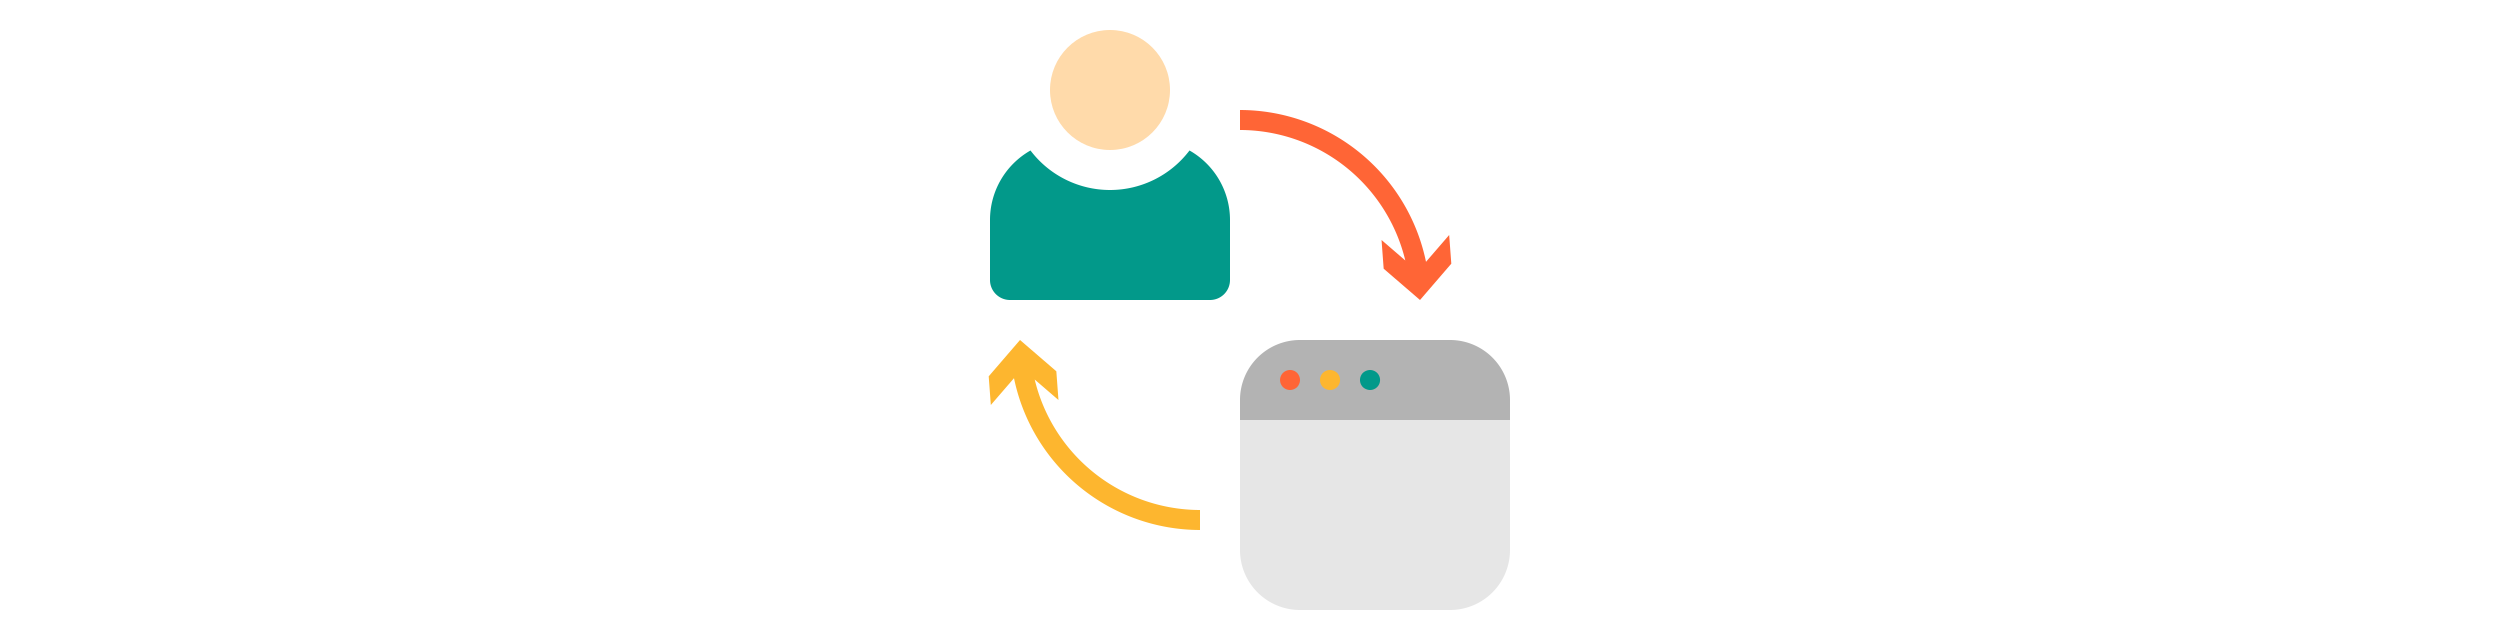 <svg xmlns="http://www.w3.org/2000/svg" viewBox="0 0 64 64" width="250"><circle cx="18" cy="9" r="6" fill="#ffdaaa"/><path d="M25.95 15.049a9.974 9.974 0 01-15.9 0A7.991 7.991 0 006 22v6a2 2 0 002 2h20a2 2 0 002-2v-6a7.991 7.991 0 00-4.05-6.951z" fill="#02998a"/><path d="M37 61h15a6 6 0 006-6V42H31v13a6 6 0 006 6z" fill="#e6e6e6"/><path d="M31 42h27v-2a6 6 0 00-6-6H37a6 6 0 00-6 6z" fill="#b3b3b3"/><path d="M36 39a1 1 0 11.71-1.71.933.933 0 01.21.33.942.942 0 010 .76 1.032 1.032 0 01-.21.33A1.052 1.052 0 0136 39z" fill="#ff6536"/><path d="M40 39a1.487 1.487 0 01-.2-.02.636.636 0 01-.18-.06.782.782 0 01-.181-.09l-.149-.12a1.014 1.014 0 010-1.42 1.7 1.7 0 01.149-.12.782.782 0 01.181-.09.636.636 0 01.18-.06 1.038 1.038 0 01.91.27A1 1 0 0140 39z" fill="#fdb62f"/><path d="M44 39a1 1 0 01-.38-.08 1.032 1.032 0 01-.33-.21 1.014 1.014 0 010-1.42 1.032 1.032 0 01.33-.21 1 1 0 011.09.21A1 1 0 0144 39z" fill="#02998a"/><path d="M51.917 23.5L49.6 26.183A19.021 19.021 0 0031 11v2a17.025 17.025 0 0116.529 13.046L45.154 24l.213 2.871L49 30l3.13-3.633z" fill="#ff6536"/><path d="M10.471 37.954L12.846 40l-.213-2.871L9 34l-3.13 3.633.213 2.867L8.4 37.817A19.021 19.021 0 0027 53v-2a17.025 17.025 0 01-16.529-13.046z" fill="#fdb62f"/></svg>
